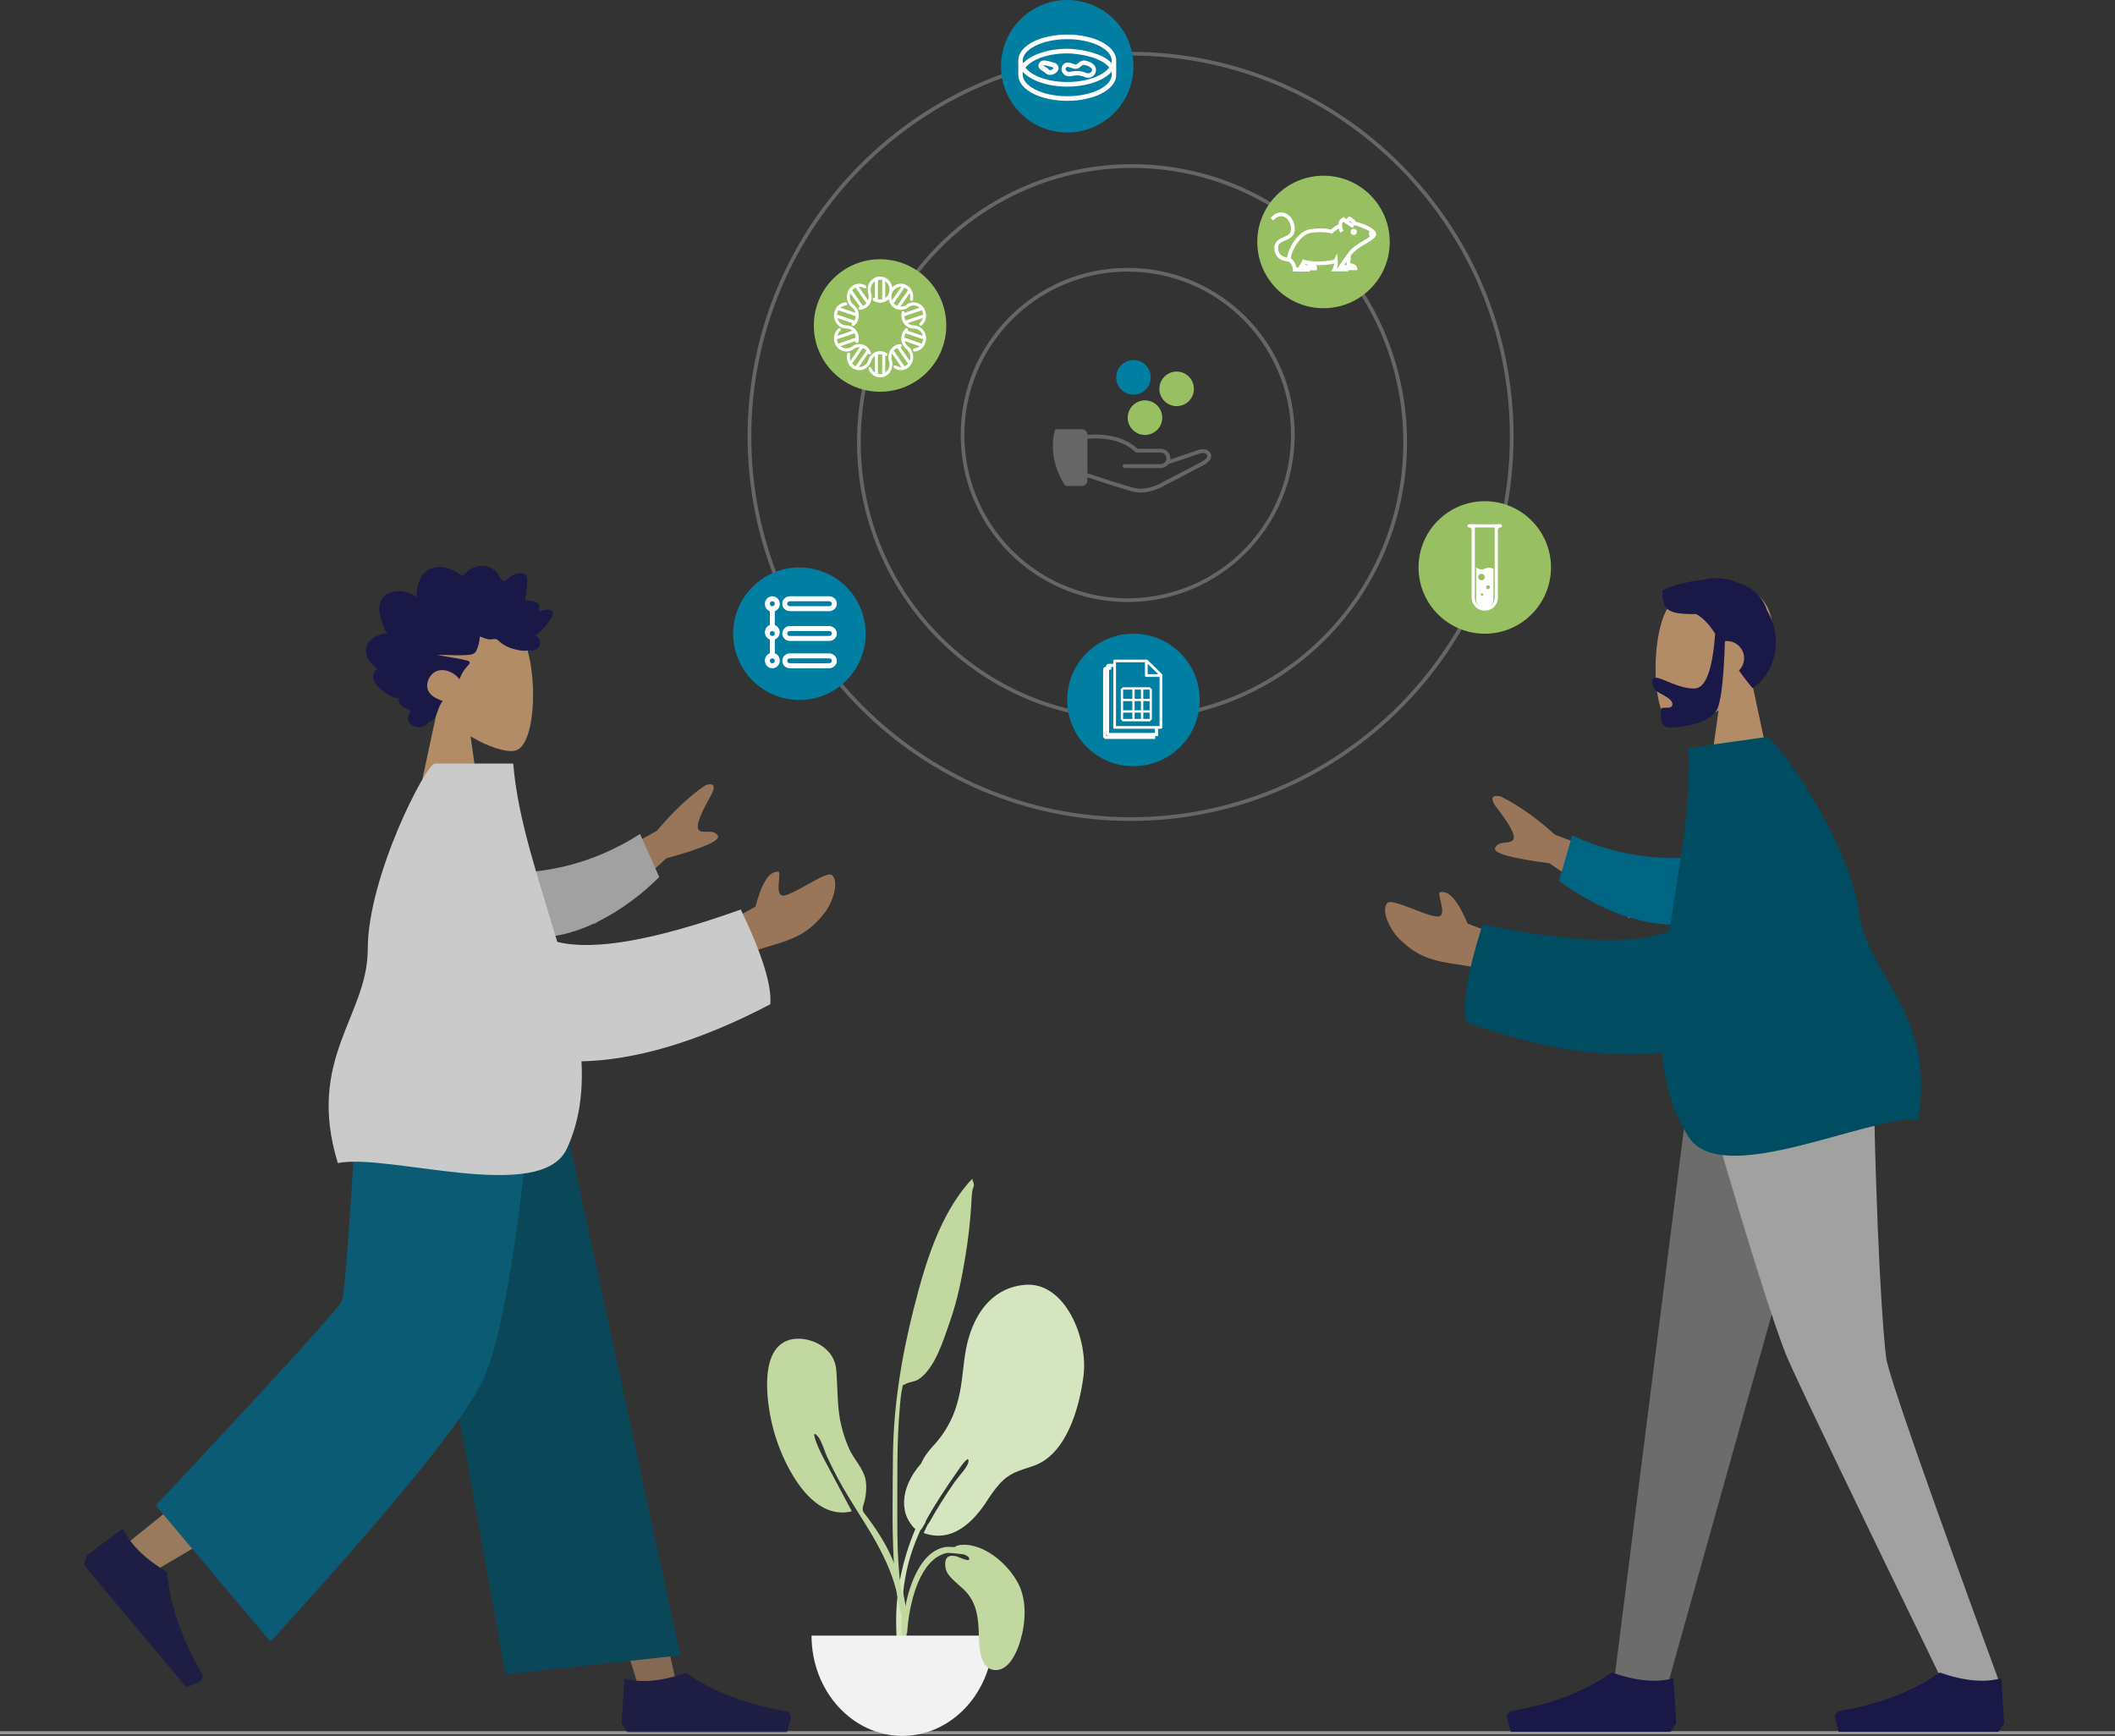 <?xml version="1.0" encoding="UTF-8"?>
<svg width="675px" height="554px" viewBox="0 0 675 554" version="1.1" xmlns="http://www.w3.org/2000/svg" xmlns:xlink="http://www.w3.org/1999/xlink">
    <rect x="0" y="0" width="675" height="554" fill="#333333" stroke="none"/>
    <!-- Generator: Sketch 53.2 (72643) - https://sketchapp.com -->
    <title>Group 3</title>
    <desc>Created with Sketch.</desc>
    <g id="Group 3--Samples-👨‍👨‍👧‍👦" stroke="none" stroke-width="1" fill="none" fill-rule="evenodd">
        <g id="Group 3--Artboard" transform="translate(-143, -113)">
            <g id="Group 3--Group-3" transform="translate(143, 113)">
                <path d="M0.5,553 L674.5,553" id="Group 3--Line" stroke="#979797" stroke-linecap="square"></path>
                <g id="Group 3--Plant-left" transform="translate(243, 376)">
                    <path d="M31.328,50.202 C25.875,50.459 19.54,54.673 19.648,61.269 C19.727,66.061 20.355,70.782 20.203,75.592 C20.082,79.436 19.365,83.189 18.228,86.798 C17.135,90.268 14.441,93.408 14.035,97.036 C13.777,99.347 14.389,102.496 15.305,104.634 C16.419,107.233 15.954,107.068 14.534,109.496 C11.752,114.256 9.305,119.094 7.792,124.588 C5.613,132.502 4.594,141.591 6.574,149.795 C6.826,150.837 7.391,154.61 8.73,154.738 C10.227,154.88 9.314,152.784 9.162,152.091 C8.194,147.674 7.34,143.814 7.464,139.212 C7.944,121.455 18.059,108.725 23.872,93.086 C24.197,92.277 24.861,90.362 25.33,89.095 C26.07,87.095 26.634,83.378 27.758,81.835 C29.875,78.927 28.233,84.498 27.874,85.566 C27.419,86.917 26.914,88.356 26.428,89.549 C24.211,95.077 21.723,101.118 19.432,106.816 C32.121,108.64 39.094,91.243 41.273,80.059 C43.067,70.844 44.143,49.627 31.328,50.202" id="Group 3--Leaf-Me-Alone!" fill="#C1D8A0" transform="translate(23.929, 102.467) scale(-1, 1) rotate(6) translate(-23.929, -102.467) "></path>
                    <path d="M83.995,34.054 C74.805,34.861 68.905,41.571 66.159,50.957 C64.678,56.015 64.509,61.211 63.686,66.409 C62.449,74.229 59.786,80.155 54.583,85.727 C52.971,87.452 51.783,89.224 50.939,91.119 C49.263,93.012 47.804,95.153 46.732,97.771 C45.363,101.115 44.976,105.127 46.557,108.46 C46.982,109.356 48.042,111.155 49.141,111.973 C45.027,121.669 42.764,132.287 43.019,142.893 C43.174,149.295 43.456,155.699 43.785,162.094 C43.874,163.81 44.379,166.645 45.138,163.766 C45.833,161.132 44.962,156.998 44.881,154.247 C44.489,140.843 44.154,128.656 49.14,116.134 C49.663,114.821 50.218,113.519 50.795,112.228 C50.829,112.206 50.86,112.18 50.892,112.154 C50.914,112.173 50.934,112.193 50.956,112.212 C50.993,112.139 51.044,112.052 51.102,111.956 C51.268,111.766 51.413,111.528 51.55,111.261 C51.992,110.583 52.493,109.786 52.496,109.35 C52.496,109.346 52.494,109.341 52.494,109.338 C55.581,103.762 59.116,98.494 62.728,93.328 C62.701,93.366 66.645,87.424 66.035,90.71 C65.741,92.294 62.84,95.309 61.668,96.987 C59.076,100.719 56.032,105.447 53.503,110.02 C53.162,110.236 52.682,111.299 52.334,112.091 C52.142,112.492 51.963,112.896 51.787,113.248 C60.749,116.525 67.721,109.925 72.475,102.248 C72.481,102.239 72.486,102.23 72.491,102.221 C73.938,100.1 75.42,97.993 77.271,96.317 C80.36,93.519 83.668,93.025 87.31,91.648 C97.242,87.893 101.464,73.651 102.805,63.083 C104.318,51.16 96.917,32.878 83.995,34.054" id="Group 3--Leaf-Me-Alone!" fill="#D5E5BF"></path>
                    <path d="M75.63,3.505 C64.867,12.893 58.31,27.091 52.808,40.532 C46.664,55.543 41.829,70.984 39.454,87.156 C37.893,97.781 36.129,108.445 35.195,119.145 C34.864,122.946 34.672,126.772 34.686,130.58 C34.688,130.893 34.723,139.394 36.15,137.615 C36.961,136.603 36.128,128.798 36.162,127.522 C36.351,120.336 37.166,113.184 38.206,106.066 C39.919,94.346 41.247,82.632 43.962,71.097 C44.367,69.374 44.751,67.559 45.364,65.905 C46.016,64.146 45.399,64.867 46.793,64.33 C48.147,63.808 49.684,64.126 51.11,63.433 C56.767,60.684 60.665,52.127 63.546,46.558 C66.841,40.19 69.276,33.248 71.409,26.359 C72.976,21.297 74.299,16.233 75.376,11.035 C75.715,9.396 75.964,7.668 76.486,6.083 C76.626,5.656 77.131,4.936 77.172,4.545 C77.257,3.719 76.877,3.173 76.938,2.477 C76.496,2.81 76.059,3.152 75.63,3.505" id="Group 3--Leaf-Me-Alone!" fill="#C1D8A0" transform="translate(55.935, 70.168) rotate(-8) translate(-55.935, -70.168) "></path>
                    <path d="M16,146 C16,163.673 28.984,178 45,178 C61.016,178 74,163.673 74,146" id="Group 3--Base" fill="#F2F2F2"></path>
                    <path d="M46.504,145.234 L45,145.234 C45.104,143.107 45.242,140.983 45.558,138.88 C46.765,130.834 50.538,119.018 58.814,117.712 C59.119,117.664 60.242,117.655 61.603,117.745 C62.248,117.339 62.97,117.094 63.731,117.037 C70.777,116.452 78.646,122.859 82.045,129.526 C84.784,134.902 84.323,141.96 82.631,147.672 C81.497,151.495 79.024,156.946 74.899,157 C69.739,157.066 69.49,149.878 69.39,145.675 C69.258,140.088 68.631,135.221 64.725,131.413 C63.815,130.526 62.82,129.745 61.9,128.87 C60.46,127.501 58.869,126.099 58.684,123.834 C58.428,120.708 59.993,120.146 62.383,120.726 C62.79,120.825 66.894,122.901 66.287,121.26 C66.101,120.759 65.423,120.362 64.568,120.064 C62.355,119.793 59.716,119.478 58.957,119.666 C50.769,121.691 47.581,134.475 46.734,142.597 C46.643,143.474 46.569,144.353 46.504,145.234 Z" id="Group 3--Leaf-Me-Alone!" fill="#C1D8A0"></path>
                </g>
                <g id="Group 3--Group-2" transform="translate(436, 158)">
                    <g id="Group 3--Head/Front/Short-Beard" transform="translate(117.893, 47.5) scale(-1, 1) translate(-117.893, -47.5) translate(55.893, 0)">
                        <g id="Group 3--Head" stroke-width="1" transform="translate(49.235, 28.317)" fill="#B28B67">
                            <path d="M7.533,31.505 C3.332,26.565 0.488,20.51 0.964,13.725 C2.333,-5.823 29.494,-1.523 34.778,8.343 C40.061,18.21 39.433,43.237 32.605,45 C29.882,45.704 24.081,43.981 18.176,40.415 L21.882,66.683 L0,66.683 L7.533,31.505 Z"></path>
                        </g>
                        <path d="M68.506,44.201 C69.343,55.891 71.559,61.736 75.153,61.736 C80.544,61.736 85.118,58.307 87.483,58.307 C89.208,58.307 88.823,60.469 87.68,62.072 C86.737,63.394 82.144,64.669 82.144,66.719 C82.144,68.769 85.773,67.183 85.773,68.399 C85.773,70.411 86.41,74.192 82.926,74.192 C79.4,74.192 69.289,72.905 67.557,67.661 C66.438,64.278 65.715,57.265 65.388,46.625 C65.174,46.6 64.956,46.587 64.735,46.587 C61.714,46.587 59.265,49.04 59.265,52.067 C59.265,53.604 59.896,54.993 60.913,55.988 C59.647,57.778 58.228,59.648 56.603,61.578 C50.496,57.907 45.964,47.161 51.935,36.838 C53.585,31.781 57.321,29.08 61.733,27.826 C65.307,26.328 69.018,26.159 72.15,27.057 C78.29,27.585 83.772,29.461 85.326,30.574 C85.326,36.398 84.2,38.126 74.579,37.973 C72.216,39.224 70.398,41.378 68.506,44.201 Z" id="Group 3--Hair" fill="#191847"></path>
                    </g>
                    <g id="Group 3--Bottom" transform="translate(123.893, 286.5) scale(-1, 1) translate(-123.893, -286.5) translate(43.893, 178)">
                        <polygon id="Group 3--Leg" fill="#6C6C6C" points="50.791 0 83.498 115.516 107.361 200.657 124.766 200.657 99.408 0"></polygon>
                        <path d="M42.045,0 C41.288,59.538 38.709,92.012 37.914,97.421 C37.12,102.83 25.11,137.242 1.884,200.657 L19.914,200.657 C49.483,139.821 65.988,105.41 69.432,97.421 C72.875,89.433 83.501,56.959 99.506,0 L42.045,0 Z" id="Group 3--Leg" fill="#A1A1A1"></path>
                        <g id="Group 3--Accessories/Shoe/Flat-Simple" transform="translate(0.272, 180.682)" fill="#191847">
                            <path d="M0,33.3 L0.895,18.9 C6.134,20.429 12.696,19.829 20.581,17.1 C29.012,23.061 39.613,27.142 52.385,29.343 L52.385,29.343 C53.474,29.531 54.204,30.565 54.017,31.654 C54.005,31.723 53.989,31.792 53.97,31.861 L52.794,36 L20.581,36 L1.79,36 L0,33.3 Z" id="Group 3--Shoe"></path>
                        </g>
                        <g id="Group 3--Accessories/Shoe/Flat-Simple" transform="translate(104.919, 180.682)" fill="#191847">
                            <path d="M0,33.3 L0.895,18.9 C6.134,20.429 12.696,19.829 20.581,17.1 C29.012,23.061 39.613,27.142 52.385,29.343 L52.385,29.343 C53.474,29.531 54.204,30.565 54.017,31.654 C54.005,31.723 53.989,31.792 53.97,31.861 L52.794,36 L20.581,36 L1.79,36 L0,33.3 Z" id="Group 3--Shoe"></path>
                        </g>
                    </g>
                    <g id="Group 3--Body" transform="translate(89.892, 149.185) scale(-1, 1) rotate(8) translate(-89.892, -149.185) translate(8.392, 83.185)">
                        <path d="M73.726,38.744 L105.14,21.495 C110.364,15.276 115.511,10.446 120.581,7.005 C122.13,6.356 124.84,5.964 122.306,10.472 C119.772,14.981 117.309,19.837 118.6,21.226 C119.891,22.615 123.11,20.675 124.65,22.983 C125.676,24.521 120.177,26.951 108.153,30.274 L85.327,51.227 L73.726,38.744 Z M122.926,53.297 L136.725,45.698 C138.661,38.312 140.975,34.596 143.668,34.549 C145.737,33.584 142.134,42.917 146.056,42.108 C149.977,41.299 159.548,34.162 161.197,35.611 C163.637,37.755 161.461,44.337 158.898,47.611 C154.108,53.731 150.141,55.824 140.338,58.564 C135.212,59.997 129.67,62.869 123.712,67.18 L122.926,53.297 Z" id="Group 3--Skin" fill="#997659"></path>
                        <path d="M59.446,31.539 C70.332,33.146 85.189,33.14 102.21,25.748 L106.133,40.287 C93.786,49.21 77.407,55.554 64.352,53.108 C54.064,51.18 50.767,37.811 59.446,31.539 Z" id="Group 3--Sleeve" fill="#006582" transform="translate(80.296, 39.692) rotate(-9) translate(-80.296, -39.692) "></path>
                        <path d="M73.243,56.946 C84.924,59.867 104.513,56.423 132.009,46.613 C138.829,60.759 141.982,70.844 141.467,76.868 C117.88,89.22 97.663,94.728 81.007,95.091 C81.537,104.999 80.334,114.427 76.293,123.042 C67.985,140.751 19.339,124.35 2.983,127.578 C-7.259,94.229 12.545,80.676 12.561,59.337 C12.579,35.969 31.294,-3.55271368e-13 34.048,-3.55271368e-13 L59.16,-1.21833682e-13 C60.546,17.847 67.52,37.515 73.243,56.946 Z" id="Group 3--Clothes" fill="#004C61"></path>
                    </g>
                </g>
                <g id="Group 3--Group" transform="translate(25, 167)">
                    <g id="Group 3--Head/Front/Rad" transform="translate(58.319, 0)">
                        <g id="Group 3--Head" stroke-width="1" transform="translate(48.838, 28.019)" fill="#B28B67">
                            <path d="M7.472,31.174 C3.305,26.285 0.484,20.294 0.956,13.581 C2.314,-5.762 29.256,-1.507 34.497,8.256 C39.738,18.018 39.115,42.782 32.342,44.527 C29.641,45.222 23.886,43.518 18.03,39.99 L21.706,65.981 L0,65.981 L7.472,31.174 Z"></path>
                        </g>
                        <path d="M86.287,35.161 C86.988,34.467 87.37,33.476 87.701,32.535 C88.045,31.557 88.379,30.57 88.607,29.552 C89.062,27.519 89.067,25.181 87.616,23.603 C86.452,22.337 84.705,21.769 83.094,21.646 C82.02,21.563 80.917,21.714 79.888,22.052 C78.867,22.387 77.986,23.056 76.996,23.471 C76.958,21.28 76.583,18.988 75.471,17.117 C74.401,15.317 72.694,14.307 70.751,14.04 C68.757,13.766 66.787,14.232 65.002,15.197 C64.555,15.439 64.112,15.692 63.688,15.979 C63.333,16.219 62.964,16.508 62.548,16.605 C62.084,16.714 61.854,16.446 61.552,16.108 C61.198,15.711 60.8,15.361 60.378,15.052 C58.513,13.682 56.067,13.119 53.907,13.94 C52.911,14.318 51.943,14.96 51.268,15.846 C50.666,16.635 50.237,17.886 49.406,18.436 C49.054,18.67 48.805,18.36 48.484,18.132 C48.001,17.788 47.542,17.41 47.054,17.076 C46.368,16.606 45.626,16.255 44.831,16.071 C43.668,15.802 42.06,15.866 41.727,17.388 C41.603,17.96 41.698,18.572 41.739,19.148 C41.794,19.94 41.852,20.731 41.921,21.521 C41.973,22.121 42.039,22.701 42.152,23.29 C42.213,23.604 42.402,24.189 42.267,24.504 C42.099,24.897 41.321,24.673 40.989,24.687 C40.333,24.714 39.675,24.829 39.068,25.109 C38.598,25.326 38.104,25.646 37.906,26.184 C37.784,26.515 37.816,26.854 37.874,27.195 C37.943,27.603 37.864,27.819 37.812,28.231 C36.931,27.798 33.879,26.835 33.495,28.412 C33.367,28.938 33.658,29.531 33.88,29.974 C34.27,30.752 34.781,31.462 35.303,32.139 C36.392,33.552 37.693,34.771 39.092,35.813 C37.453,36.542 37.025,38.69 38.444,39.97 C39.071,40.535 39.914,40.661 40.704,40.625 C40.994,40.612 41.411,40.501 41.638,40.551 C41.761,40.578 41.892,40.682 42.062,40.693 C43.178,40.77 44.437,40.501 45.528,40.254 C47.471,39.813 49.311,38.893 50.813,37.491 C51.199,37.132 51.517,36.925 52.036,36.93 C52.491,36.935 52.937,37.059 53.391,37.071 C54.593,37.101 55.676,36.514 56.792,36.124 C56.86,37.63 57.29,39.289 57.906,40.645 C58.409,41.75 59.459,41.911 60.491,42.008 C63.791,42.318 67.102,41.972 70.406,41.976 C67.208,42.699 63.903,42.996 60.733,43.847 C59.3,44.231 60.394,45.196 61.007,45.865 C62.016,46.967 62.766,48.332 63.286,49.77 C64.851,47.732 67.616,46.389 70.066,47.015 C72.773,47.707 74.68,51.365 72.949,53.995 C71.944,55.522 70.129,56.112 68.619,56.768 C69.797,57.992 70.082,59.8 70.791,61.323 C71.14,62.074 71.631,62.923 72.413,63.184 C72.703,63.281 73.042,63.289 73.27,63.525 C73.553,63.817 73.62,64.143 73.981,64.394 C75.422,65.395 77.673,65.318 78.95,64.012 C80.105,62.83 79.805,60.96 78.84,59.762 C80.376,59.123 83.173,58.3 82.563,55.909 C85.89,55.688 93.969,50.296 89.503,46.355 C91.954,44.971 94.205,41.588 92.631,38.606 C91.419,36.309 88.6,35.283 86.287,35.161" id="Group 3--hair" fill="#191847" transform="translate(63.309, 39.317) scale(-1, 1) translate(-63.309, -39.317) "></path>
                    </g>
                    <g id="Group 3--Bottom" opacity="0.801" transform="translate(0, 169.567)">
                        <polygon id="Group 3--Leg" fill="#997659" points="106.548 0 150.881 112.497 180.615 207.604 192.356 207.604 146.899 4.60972521e-13"></polygon>
                        <path d="M97.621,0 C97.149,39.532 90.264,92.756 89.164,95.22 C88.431,96.863 63.117,117.754 13.222,157.894 L21.309,166.571 C80.18,132.156 110.978,112.653 113.703,108.063 C117.789,101.178 131.093,37.82 141.775,0 L97.621,0 Z" id="Group 3--Leg" fill="#B28B67"></path>
                        <g id="Group 3--Accessories/Shoe/Flat-Simple" transform="translate(32.031, 171.154) rotate(50) translate(-32.031, -171.154) translate(4.482, 153.042)" fill="#191847">
                            <path d="M0,33.3 L0.895,18.9 C6.134,20.429 12.696,19.829 20.581,17.1 C29.012,23.061 39.613,27.142 52.385,29.343 L52.385,29.343 C53.474,29.531 54.204,30.565 54.017,31.654 C54.005,31.723 53.989,31.792 53.97,31.861 L52.794,36 L20.581,36 L1.79,36 L0,33.3 Z" id="Group 3--Shoe"></path>
                        </g>
                        <g id="Group 3--Accessories/Shoe/Flat-Simple" transform="translate(173.388, 180.21)" fill="#191847">
                            <path d="M0,33.3 L0.895,18.9 C6.134,20.429 12.696,19.829 20.581,17.1 C29.012,23.061 39.613,27.142 52.385,29.343 L52.385,29.343 C53.474,29.531 54.204,30.565 54.017,31.654 C54.005,31.723 53.989,31.792 53.97,31.861 L52.794,36 L20.581,36 L1.79,36 L0,33.3 Z" id="Group 3--Shoe"></path>
                        </g>
                        <polygon id="Group 3--Pant" fill="#004C61" points="136.298 197.808 192.122 191.733 150.749 1.27897692e-13 100.75 1.27897692e-13"></polygon>
                        <path d="M24.711,143.896 L61.329,187.351 C99.897,145.119 122.382,117.562 128.785,104.681 C135.187,91.8 140.943,56.906 146.052,-1.42108547e-13 L89.761,-1.42108547e-13 C86.97,50.064 85.089,76.26 84.118,78.59 C83.146,80.92 63.344,102.689 24.711,143.896 Z" id="Group 3--Pant" fill="#006582"></path>
                    </g>
                    <g id="Group 3--Body/Long-Sleeve-1" transform="translate(79.246, 76.689)">
                        <path d="M74.077,38.72 L105.387,21.481 C110.593,15.266 115.723,10.439 120.776,7 C122.321,6.352 125.021,5.96 122.496,10.466 C119.97,14.971 117.516,19.825 118.802,21.213 C120.089,22.601 123.297,20.662 124.832,22.968 C125.855,24.506 120.374,26.935 108.389,30.255 L85.639,51.195 L74.077,38.72 Z M123.114,53.264 L136.867,45.669 C138.796,38.288 141.103,34.574 143.787,34.528 C145.849,33.563 142.258,42.89 146.167,42.082 C150.075,41.273 159.614,34.141 161.258,35.589 C163.689,37.731 161.521,44.309 158.966,47.581 C154.192,53.697 150.239,55.789 140.467,58.527 C135.359,59.959 129.835,62.829 123.897,67.138 L123.114,53.264 Z" id="Group 3--Skin" fill="#997659"></path>
                        <path d="M59.846,31.529 C70.696,33.129 85.504,33.117 102.473,25.724 L106.377,40.251 C94.066,49.173 77.739,55.519 64.727,53.08 C54.473,51.158 51.192,37.8 59.846,31.529 Z" id="Group 3--Sleeve" fill="#A1A1A1" transform="translate(80.624, 39.665) rotate(-9) translate(-80.624, -39.665) "></path>
                        <path d="M73.595,56.91 C85.238,59.829 104.762,56.387 132.166,46.584 C138.964,60.721 142.106,70.799 141.593,76.819 C118.084,89.164 97.935,94.668 81.334,95.032 C81.862,104.933 80.663,114.355 76.635,122.964 C68.355,140.663 19.871,124.272 3.569,127.498 C-6.64,94.17 13.099,80.626 13.115,59.3 C13.132,35.947 31.786,-3.55271368e-13 34.53,-3.55271368e-13 L59.559,-1.21980006e-13 C60.94,17.835 67.891,37.492 73.595,56.91 Z" id="Group 3--Clothes" fill="#CACACA"></path>
                    </g>
                </g>
                <g id="Group 3--orbit" transform="translate(234, 0)">
                    <g>
                        <path d="M126.824,262 C59.426,262 4.595,206.945 4.595,139.274 C4.595,71.602 59.426,16.547 126.824,16.547 C194.221,16.547 249.053,71.602 249.053,139.274 C249.053,206.945 194.221,262 126.824,262 Z M126.824,17.733 C60.078,17.733 5.776,72.256 5.776,139.274 C5.776,206.291 60.078,260.814 126.824,260.814 C193.57,260.814 247.872,206.291 247.872,139.274 C247.872,72.256 193.57,17.733 126.824,17.733 Z" id="Group 3--Shape" fill="#666666" fill-rule="nonzero"></path>
                        <path d="M127.283,229.825 C78.889,229.825 39.518,190.028 39.518,141.112 C39.518,92.196 78.889,52.4 127.283,52.4 C175.678,52.4 215.049,92.196 215.049,141.112 C215.049,190.028 175.678,229.825 127.283,229.825 Z M127.283,53.591 C79.539,53.591 40.696,92.853 40.696,141.112 C40.696,189.372 79.539,228.634 127.283,228.634 C175.028,228.634 213.871,189.372 213.871,141.112 C213.871,92.853 175.028,53.591 127.283,53.591 Z" id="Group 3--Shape" fill="#666666" fill-rule="nonzero"></path>
                        <path d="M125.905,192.133 C96.466,192.133 72.602,168.261 72.602,138.814 C72.602,109.367 96.467,85.495 125.905,85.495 C155.343,85.495 179.208,109.366 179.208,138.814 C179.174,168.248 155.329,192.1 125.905,192.133 Z M125.905,86.675 C104.823,86.675 85.817,99.378 77.75,118.861 C69.682,138.344 74.142,160.77 89.049,175.682 C103.956,190.593 126.375,195.054 145.852,186.984 C165.329,178.914 178.028,159.902 178.028,138.814 C177.995,110.032 154.678,86.708 125.905,86.675 L125.905,86.675 Z" id="Group 3--Shape" fill="#666666" fill-rule="nonzero"></path>
                        <g id="Group 3--cell-line" transform="translate(85.468, 0)">
                            <ellipse id="Group 3--Oval" fill="#017FA3" fill-rule="nonzero" cx="21.137" cy="21.144" rx="21.137" ry="21.144"></ellipse>
                            <g id="Group 3--noun_Petri-Dish_1238115" transform="translate(5.514, 11.032)" fill="#FFFFFF">
                                <path d="M21.047,8.274 C20.165,8.258 19.527,8.751 19.117,9.095 C18.89,9.284 18.713,9.425 18.568,9.492 C18.427,9.557 18.323,9.581 18.108,9.528 C17.198,9.231 16.549,8.977 15.905,8.928 C15.255,8.878 14.576,9.194 14.137,9.812 C14.132,9.818 14.128,9.825 14.123,9.832 C13.844,10.257 13.716,10.819 13.823,11.374 C13.929,11.929 14.256,12.451 14.763,12.868 C14.789,12.889 14.816,12.908 14.844,12.925 C15.365,13.233 15.889,13.334 16.36,13.319 C16.83,13.304 17.246,13.2 17.682,13.124 C18.555,12.973 19.537,12.874 21.282,13.581 C22.782,14.21 24.35,13.347 24.738,11.917 C24.932,11.201 24.752,10.335 24.177,9.691 C23.602,9.046 22.693,8.578 21.368,8.303 C21.355,8.3 21.342,8.298 21.328,8.296 C21.232,8.283 21.138,8.276 21.047,8.274 L21.047,8.274 Z M20.961,9.683 C21.02,9.683 21.082,9.688 21.15,9.697 C22.296,9.939 22.949,10.339 23.252,10.679 C23.557,11.021 23.569,11.256 23.499,11.515 C23.359,12.032 22.575,12.612 21.739,12.259 C21.736,12.259 21.734,12.255 21.731,12.255 C19.786,11.467 18.439,11.562 17.48,11.728 C17.001,11.811 16.626,11.896 16.323,11.906 C16.033,11.915 15.807,11.878 15.502,11.706 C15.218,11.461 15.118,11.243 15.087,11.084 C15.056,10.922 15.085,10.794 15.167,10.666 C15.417,10.316 15.46,10.311 15.814,10.338 C16.173,10.366 16.82,10.584 17.762,10.891 C17.774,10.895 17.786,10.899 17.798,10.902 C18.268,11.023 18.72,10.957 19.071,10.794 C19.423,10.632 19.68,10.404 19.903,10.217 C20.293,9.89 20.514,9.676 20.961,9.683 L20.961,9.683 Z" id="Group 3--Shape"></path>
                                <path d="M8.248,8.274 C7.929,8.274 7.602,8.329 7.289,8.497 C6.832,8.741 6.55,9.213 6.456,9.692 C6.455,9.696 6.455,9.698 6.454,9.701 C6.4,9.999 6.452,10.335 6.596,10.597 C6.741,10.859 6.942,11.04 7.139,11.191 C7.503,11.469 7.896,11.679 8.334,11.972 C8.767,12.532 9.44,12.844 10.071,12.868 C10.752,12.895 11.367,12.663 11.859,12.318 C12.35,11.972 12.752,11.498 12.85,10.881 C12.949,10.265 12.585,9.547 11.912,9.155 C11.849,9.119 11.78,9.09 11.708,9.07 C10.548,8.75 9.58,8.402 8.679,8.3 C8.538,8.284 8.394,8.273 8.249,8.274 L8.248,8.274 Z M8.305,9.793 C8.353,9.793 8.41,9.797 8.478,9.804 C9,9.863 9.957,10.166 11.12,10.49 C11.279,10.589 11.232,10.591 11.22,10.661 C11.207,10.742 11.084,10.954 10.859,11.113 C10.633,11.272 10.339,11.361 10.14,11.353 C9.941,11.346 9.82,11.318 9.644,11.049 C9.59,10.966 9.518,10.893 9.434,10.835 C8.87,10.445 8.402,10.185 8.192,10.025 C8.135,9.982 8.102,9.95 8.084,9.93 C8.099,9.857 8.109,9.822 8.115,9.808 C8.12,9.808 8.179,9.792 8.305,9.793 L8.305,9.793 Z" id="Group 3--Shape"></path>
                                <path d="M15.623,0 C11.411,0 7.592,0.857 4.765,2.293 C1.938,3.728 0,5.81 0,8.304 L0,12.84 C0,15.334 1.938,17.416 4.765,18.851 C7.592,20.286 11.411,21.144 15.623,21.144 C19.836,21.144 23.654,20.286 26.482,18.851 C29.309,17.416 31.246,15.334 31.246,12.84 L31.246,8.304 L31.246,8.249 C31.246,8.239 31.246,8.228 31.245,8.218 C31.202,5.763 29.276,3.711 26.482,2.293 C23.654,0.858 19.836,7.32889033e-06 15.623,7.32889033e-06 L15.623,0 Z M15.623,1.466 C19.647,1.466 23.285,2.303 25.855,3.608 C28.426,4.913 29.827,6.616 29.827,8.304 C29.827,8.562 29.794,8.82 29.729,9.077 C28.27,7.466 25.978,6.449 23.639,5.755 C20.632,4.862 17.488,4.537 15.623,4.537 C12.043,4.537 8.746,5.158 6.102,6.223 C4.203,6.988 2.624,7.975 1.542,9.177 C1.531,9.135 1.519,9.093 1.509,9.051 C1.509,9.049 1.508,9.047 1.508,9.045 C1.449,8.808 1.42,8.558 1.42,8.304 C1.42,6.616 2.821,4.913 5.391,3.608 C7.962,2.303 11.6,1.466 15.623,1.466 Z M15.623,6.002 C17.323,6.002 20.407,6.32 23.247,7.163 C25.693,7.89 27.914,9.032 29.03,10.508 C28.364,11.415 27.293,12.269 25.855,12.999 C23.285,14.304 19.647,15.141 15.623,15.141 C11.902,15.141 8.51,14.426 5.987,13.284 C4.301,12.52 3.033,11.569 2.267,10.566 C3.126,9.449 4.632,8.389 6.618,7.589 C9.062,6.604 12.203,6.002 15.623,6.002 L15.623,6.002 Z M29.827,11.821 L29.827,12.84 C29.827,14.528 28.426,16.231 25.855,17.536 C23.285,18.841 19.647,19.678 15.623,19.678 C11.6,19.678 7.962,18.841 5.391,17.536 C2.821,16.231 1.42,14.528 1.42,12.84 L1.42,11.829 C2.376,12.94 3.761,13.877 5.416,14.626 C8.166,15.871 11.727,16.607 15.623,16.607 C19.836,16.607 23.654,15.75 26.482,14.315 C27.841,13.624 28.995,12.784 29.827,11.821 L29.827,11.821 Z" id="Group 3--Shape"></path>
                            </g>
                        </g>
                        <g id="Group 3--protocol" transform="translate(0, 181.102)" fill-rule="nonzero">
                            <ellipse id="Group 3--Oval" fill="#017FA3" cx="21.137" cy="21.144" rx="21.137" ry="21.144"></ellipse>
                            <g id="Group 3--noun_roadmap_3165526" transform="translate(10.109, 9.193)" fill="#FFFFFF">
                                <path d="M8.036,4.755 L20.485,4.755 C21.861,4.755 22.975,3.691 22.975,2.377 C22.975,1.064 21.861,0 20.485,0 L8.036,0 C6.661,0 5.546,1.064 5.546,2.377 C5.546,3.691 6.661,4.755 8.036,4.755 Z M7.969,1.585 L20.552,1.585 C21.015,1.585 21.391,1.94 21.391,2.377 C21.391,2.815 21.015,3.17 20.552,3.17 L7.969,3.17 C7.506,3.17 7.13,2.815 7.13,2.377 C7.13,1.94 7.506,1.585 7.969,1.585 Z M20.485,9.51 L8.036,9.51 C6.661,9.51 5.546,10.574 5.546,11.887 C5.546,13.201 6.661,14.265 8.036,14.265 L20.485,14.265 C21.861,14.265 22.975,13.201 22.975,11.887 C22.975,10.574 21.861,9.51 20.485,9.51 Z M20.552,12.68 L7.969,12.68 C7.506,12.68 7.13,12.325 7.13,11.887 C7.13,11.45 7.506,11.095 7.969,11.095 L20.552,11.095 C21.015,11.095 21.391,11.45 21.391,11.887 C21.391,12.325 21.015,12.68 20.552,12.68 Z M20.485,18.227 L8.036,18.227 C6.661,18.227 5.546,19.292 5.546,20.605 C5.546,21.918 6.661,22.982 8.036,22.982 L20.485,22.982 C21.861,22.982 22.975,21.918 22.975,20.605 C22.975,19.292 21.861,18.227 20.485,18.227 Z M20.552,21.397 L7.969,21.397 C7.506,21.397 7.13,21.043 7.13,20.605 C7.13,20.167 7.506,19.812 7.969,19.812 L20.552,19.812 C21.015,19.812 21.391,20.167 21.391,20.605 C21.391,21.043 21.015,21.397 20.552,21.397 Z M4.753,2.468 C4.757,1.216 3.851,0.16 2.65,0.016 C1.448,-0.127 0.334,0.686 0.062,1.906 C-0.211,3.126 0.444,4.364 1.585,4.781 L1.585,9.178 C0.645,9.531 0.019,10.456 0.019,11.491 C0.019,12.527 0.645,13.451 1.585,13.805 L1.585,18.201 C0.493,18.601 -0.161,19.756 0.035,20.938 C0.23,22.119 1.219,22.982 2.377,22.982 C3.534,22.982 4.523,22.119 4.719,20.938 C4.915,19.756 4.26,18.601 3.169,18.201 L3.169,13.805 C4.109,13.451 4.735,12.527 4.735,11.491 C4.735,10.456 4.109,9.531 3.169,9.178 L3.169,4.781 C4.116,4.434 4.75,3.508 4.753,2.468 Z M2.377,21.397 C1.939,21.397 1.585,21.043 1.585,20.605 C1.585,20.167 1.939,19.812 2.377,19.812 C2.814,19.812 3.169,20.167 3.169,20.605 C3.169,21.043 2.814,21.397 2.377,21.397 Z M2.377,12.68 C1.939,12.68 1.585,12.325 1.585,11.887 C1.585,11.45 1.939,11.095 2.377,11.095 C2.814,11.095 3.169,11.45 3.169,11.887 C3.169,12.325 2.814,12.68 2.377,12.68 Z M2.377,3.17 C1.939,3.17 1.585,2.815 1.585,2.377 C1.585,1.94 1.939,1.585 2.377,1.585 C2.814,1.585 3.169,1.94 3.169,2.377 C3.169,2.815 2.814,3.17 2.377,3.17 Z" id="Group 3--Shape"></path>
                            </g>
                        </g>
                        <g id="Group 3--plasmid" transform="translate(25.732, 82.737)" fill-rule="nonzero">
                            <ellipse id="Group 3--Oval" fill="#98BF61" cx="21.137" cy="21.144" rx="21.137" ry="21.144"></ellipse>
                            <g id="Group 3--noun_enzymatic_3434709" transform="translate(6.433, 5.516)" fill="#FFFFFF">
                                <path d="M26.671,15.797 C26.278,15.662 25.868,15.593 25.454,15.591 L25.446,15.591 C24.753,15.592 24.081,15.34 23.545,14.877 L28.356,13.229 C28.198,13.852 27.863,14.408 27.396,14.825 C27.265,14.941 27.203,15.122 27.233,15.299 C27.264,15.476 27.382,15.623 27.543,15.683 C27.704,15.743 27.884,15.707 28.013,15.59 C29.626,14.127 29.858,11.583 28.538,9.824 C27.218,8.064 24.817,7.716 23.095,9.034 C22.541,9.453 21.869,9.66 21.188,9.622 L24.155,5.316 C24.374,5.914 24.415,6.568 24.273,7.192 C24.213,7.461 24.37,7.732 24.626,7.796 C24.882,7.86 25.138,7.694 25.199,7.424 C25.606,5.622 24.839,3.753 23.315,2.832 C21.79,1.911 19.873,2.158 18.604,3.44 C18.263,1.451 16.622,0.003 14.705,0 L14.705,0 C13.433,0.001 12.238,0.646 11.493,1.733 C10.748,2.821 10.544,4.22 10.944,5.493 C11.15,6.18 11.128,6.921 10.88,7.592 L7.912,3.285 C8.509,3.253 9.102,3.409 9.615,3.733 C9.761,3.825 9.942,3.828 10.091,3.741 C10.239,3.653 10.332,3.489 10.335,3.31 C10.338,3.131 10.249,2.964 10.103,2.872 C8.285,1.737 5.941,2.305 4.775,4.163 C3.608,6.021 4.029,8.518 5.73,9.839 C6.29,10.265 6.693,10.881 6.872,11.583 L2.075,9.94 C2.565,9.52 3.169,9.274 3.799,9.236 C4.062,9.22 4.263,8.984 4.248,8.707 C4.234,8.43 4.009,8.219 3.747,8.234 C2.115,8.336 0.707,9.478 0.195,11.115 C-0.195,12.385 0.013,13.776 0.757,14.857 C1.5,15.939 2.689,16.58 3.956,16.584 L3.964,16.584 C4.656,16.583 5.326,16.835 5.862,17.296 L1.053,18.944 C1.217,18.305 1.566,17.736 2.051,17.317 C2.251,17.14 2.279,16.827 2.113,16.614 C1.947,16.402 1.65,16.37 1.447,16.542 C-0.025,17.817 -0.428,20.016 0.487,21.777 C1.403,23.538 3.377,24.363 5.188,23.742 C5.592,23.607 5.972,23.404 6.315,23.141 C6.868,22.723 7.54,22.516 8.22,22.553 L5.258,26.851 C5.031,26.229 4.996,25.547 5.157,24.902 C5.201,24.729 5.154,24.544 5.033,24.418 C4.913,24.291 4.737,24.242 4.573,24.288 C4.409,24.335 4.281,24.47 4.237,24.644 C3.823,26.313 4.418,28.079 5.738,29.099 C6.411,29.618 7.224,29.898 8.058,29.898 C8.268,29.898 8.478,29.88 8.686,29.846 C10.156,29.599 11.372,28.506 11.834,27.014 C12.047,26.319 12.482,25.723 13.064,25.328 L13.064,30.661 C12.551,30.31 12.152,29.802 11.92,29.205 C11.857,29.037 11.713,28.918 11.543,28.894 C11.373,28.869 11.204,28.942 11.1,29.086 C10.996,29.229 10.973,29.42 11.04,29.587 C11.648,31.155 13.098,32.179 14.705,32.175 L14.705,32.175 C15.977,32.174 17.172,31.53 17.917,30.442 C18.661,29.354 18.866,27.956 18.466,26.682 C18.259,25.995 18.282,25.254 18.531,24.582 L21.501,28.892 C20.879,28.926 20.262,28.756 19.736,28.404 C19.592,28.306 19.409,28.297 19.257,28.38 C19.105,28.464 19.007,28.627 19.001,28.808 C18.995,28.988 19.082,29.158 19.228,29.253 C21.037,30.442 23.413,29.911 24.61,28.052 C25.806,26.193 25.395,23.669 23.679,22.336 C23.119,21.91 22.716,21.292 22.537,20.589 L27.345,22.235 C26.868,22.644 26.283,22.888 25.67,22.936 C25.415,22.956 25.22,23.185 25.23,23.454 C25.239,23.724 25.449,23.938 25.705,23.938 C25.717,23.938 25.729,23.937 25.741,23.936 C27.629,23.788 29.153,22.251 29.38,20.27 C29.606,18.288 28.471,16.414 26.671,15.797 L26.671,15.797 Z M28.021,10.762 C28.262,11.181 28.408,11.652 28.447,12.14 L22.869,14.051 C22.751,13.843 22.655,13.622 22.584,13.391 C22.512,13.157 22.466,12.916 22.447,12.672 L28.021,10.762 Z M23.622,4.38 L20.177,9.378 C19.749,9.188 19.369,8.896 19.065,8.526 L22.508,3.529 C22.936,3.719 23.318,4.01 23.622,4.38 Z M21.496,3.288 L18.53,7.592 C18.299,6.967 18.264,6.28 18.428,5.632 C18.447,5.579 18.464,5.526 18.481,5.472 C18.904,4.11 20.139,3.215 21.496,3.288 L21.496,3.288 Z M17.715,4.177 C17.716,4.518 17.664,4.857 17.562,5.18 C17.562,5.182 17.561,5.184 17.56,5.186 C17.547,5.229 17.536,5.271 17.525,5.314 C17.297,5.945 16.884,6.482 16.346,6.848 L16.346,1.519 C17.2,2.104 17.715,3.104 17.715,4.177 Z M14.018,1.088 C14.47,0.975 14.94,0.975 15.392,1.088 L15.392,7.273 C14.94,7.383 14.47,7.383 14.018,7.272 L14.018,1.088 Z M6.297,3.888 C6.485,3.744 6.688,3.624 6.902,3.529 L10.346,8.527 C10.041,8.897 9.661,9.188 9.233,9.378 L5.789,4.38 C5.94,4.196 6.11,4.031 6.297,3.888 L6.297,3.888 Z M6.827,13.391 C6.755,13.622 6.659,13.843 6.54,14.051 L0.963,12.141 C0.983,11.898 1.029,11.657 1.1,11.425 C1.172,11.193 1.269,10.971 1.389,10.763 L6.964,12.672 C6.944,12.917 6.898,13.158 6.827,13.391 L6.827,13.391 Z M1.387,21.411 C1.268,21.203 1.172,20.981 1.1,20.751 C1.028,20.518 0.982,20.276 0.962,20.032 L6.54,18.122 C6.659,18.331 6.755,18.553 6.826,18.785 C6.898,19.017 6.944,19.257 6.964,19.501 L1.387,21.411 Z M5.788,27.792 L9.231,22.797 C9.659,22.987 10.04,23.278 10.344,23.648 L6.9,28.646 C6.687,28.551 6.484,28.431 6.297,28.288 C6.11,28.144 5.939,27.978 5.788,27.792 L5.788,27.792 Z M14.018,24.903 C14.47,24.792 14.94,24.792 15.392,24.904 L15.392,31.087 C14.94,31.2 14.47,31.2 14.018,31.089 L14.018,24.903 Z M23.113,28.288 C22.926,28.431 22.724,28.552 22.511,28.647 L19.066,23.648 C19.37,23.278 19.751,22.987 20.179,22.797 L23.623,27.794 C23.471,27.978 23.3,28.144 23.113,28.288 L23.113,28.288 Z M23.12,23.148 C24.217,23.997 24.641,25.515 24.155,26.856 L21.191,22.554 C21.194,22.554 21.197,22.553 21.201,22.553 C21.463,22.54 21.666,22.305 21.654,22.028 C21.642,21.752 21.419,21.538 21.157,21.551 C19.927,21.613 18.794,22.273 18.09,23.338 C17.386,24.402 17.19,25.751 17.56,26.989 C17.561,26.991 17.561,26.993 17.562,26.995 C17.993,28.365 17.494,29.87 16.346,30.657 L16.346,25.326 C16.574,25.442 16.848,25.35 16.97,25.116 C17.092,24.883 17.019,24.589 16.804,24.449 C15.768,23.769 14.493,23.629 13.347,24.07 C12.2,24.51 11.309,25.481 10.929,26.704 C10.506,28.067 9.269,28.963 7.911,28.89 L10.879,24.582 C10.976,24.839 11.253,24.964 11.497,24.861 C11.741,24.759 11.86,24.467 11.762,24.21 C11.317,23.008 10.37,22.089 9.197,21.721 C8.023,21.353 6.754,21.577 5.758,22.327 L5.753,22.331 C4.645,23.177 3.137,23.137 2.069,22.234 L6.871,20.589 C6.87,20.593 6.869,20.597 6.868,20.601 C6.823,20.774 6.869,20.959 6.989,21.087 C7.108,21.214 7.283,21.265 7.448,21.219 C7.612,21.174 7.741,21.039 7.786,20.867 C8.11,19.61 7.862,18.266 7.114,17.23 C6.365,16.194 5.202,15.585 3.967,15.581 L3.956,15.581 C2.597,15.576 1.41,14.613 1.056,13.23 L5.862,14.876 C5.857,14.881 5.852,14.885 5.846,14.89 C5.714,15.002 5.648,15.18 5.674,15.358 C5.7,15.535 5.814,15.684 5.972,15.749 C6.131,15.814 6.31,15.784 6.443,15.672 C7.406,14.856 7.954,13.613 7.924,12.31 C7.894,11.008 7.29,9.794 6.291,9.028 C5.192,8.178 4.769,6.659 5.256,5.318 L8.222,9.621 C8.215,9.622 8.208,9.622 8.2,9.623 C7.94,9.638 7.739,9.871 7.751,10.146 C7.762,10.42 7.981,10.634 8.242,10.625 C9.473,10.567 10.61,9.908 11.316,8.843 C12.023,7.777 12.22,6.426 11.85,5.186 C11.849,5.184 11.849,5.182 11.848,5.18 C11.417,3.81 11.917,2.306 13.064,1.519 L13.064,6.846 C12.841,6.706 12.552,6.781 12.416,7.014 C12.279,7.247 12.346,7.552 12.565,7.7 C14.104,8.735 16.115,8.534 17.442,7.211 C17.691,8.616 18.604,9.79 19.861,10.324 C21.119,10.858 22.548,10.679 23.652,9.848 L23.657,9.844 C24.764,9 26.271,9.038 27.338,9.939 L22.535,11.584 C22.567,11.32 22.399,11.076 22.151,11.027 C21.904,10.978 21.663,11.141 21.602,11.399 C21.308,12.647 21.574,13.968 22.324,14.982 C23.073,15.996 24.224,16.591 25.443,16.594 L25.454,16.594 C26.811,16.6 27.997,17.56 28.351,18.941 L23.535,17.292 C23.679,17.085 23.652,16.798 23.473,16.625 C23.294,16.453 23.021,16.449 22.838,16.618 C21.931,17.456 21.434,18.684 21.489,19.954 C21.544,21.225 22.144,22.4 23.12,23.148 L23.12,23.148 Z M28.024,21.411 L22.447,19.5 C22.486,19.012 22.631,18.54 22.873,18.122 L28.446,20.031 C28.408,20.519 28.264,20.992 28.024,21.411 L28.024,21.411 Z" id="Group 3--Shape"></path>
                            </g>
                        </g>
                        <g id="Group 3--mouse" transform="translate(167.261, 56.077)" fill-rule="nonzero">
                            <ellipse id="Group 3--Oval" fill="#98BF61" cx="21.137" cy="21.144" rx="21.137" ry="21.144"></ellipse>
                            <g id="Group 3--noun_Mouse_1046554" transform="translate(4.595, 11.951)" fill="#FFFFFF">
                                <ellipse id="Group 3--Oval" cx="26.192" cy="5.975" rx="1" ry="1"></ellipse>
                                <path d="M26.665,2.945 C26.306,2.072 25.122,1.483 24.975,1.412 L24.784,1.32 L23.696,2.203 C23.515,2.063 23.345,1.907 23.19,1.737 L23.019,1.539 L22.787,1.652 C22.259,1.894 21.852,2.351 21.661,2.913 C21.57,3.192 21.523,3.484 21.521,3.778 C20.609,4.218 19.765,4.797 19.018,5.495 C18.378,5.308 16.231,4.824 12.421,5.35 C9.271,5.788 7.148,9.235 6.388,10.704 C5.704,11.993 5.147,13.53 5.133,14.462 C4.22,14.405 3.349,14.042 2.654,13.427 C2.076,12.822 1.766,11.998 1.795,11.149 C1.775,9.521 2.907,9.03 4.22,8.493 C5.588,7.911 7.175,7.25 7.12,5.025 C7.065,2.8 5.954,0.921 4.285,0.247 C2.845,-0.333 1.286,0.119 0,1.49 L0.492,1.981 C1.594,0.808 2.849,0.427 4.035,0.921 C5.424,1.483 6.388,3.146 6.429,5.06 C6.47,6.798 5.304,7.289 3.953,7.858 C2.603,8.426 1.077,9.069 1.105,11.178 C1.076,12.216 1.463,13.22 2.175,13.954 C3.331,15.105 5.031,15.2 5.441,15.207 C6.925,15.945 7.035,18.005 7.035,18.033 L7.035,18.386 L11.935,18.386 L11.884,18.005 L14.165,18.005 L14.233,17.743 C14.31,17.415 14.23,17.068 14.018,16.811 C13.794,16.537 13.482,16.355 13.139,16.299 C15.704,16.458 18.837,16.242 20.17,15.677 C20.186,16.41 20.032,17.137 19.722,17.796 L19.421,18.326 L24.247,18.326 L24.223,17.948 L27.089,17.948 L27.024,17.538 C26.846,16.44 25.481,16.256 24.791,16.235 L25.023,13.473 L25.338,13.042 C26.319,11.697 28.204,10.57 29.866,9.571 C31.846,8.384 33.412,7.451 33.026,6.346 C32.431,4.644 27.903,3.189 26.665,2.945 Z M13.519,17.256 L11.614,17.256 C11.53,17.134 11.429,17.027 11.313,16.938 C10.957,16.696 10.542,16.563 10.116,16.556 C10.241,16.355 10.355,16.146 10.458,15.931 C10.842,16.031 11.231,16.108 11.624,16.161 L11.716,17.044 L12.058,17.005 C13.084,16.885 13.426,17.118 13.508,17.224 L13.519,17.256 Z M12.308,16.27 L12.308,16.242 L12.537,16.263 L12.308,16.27 Z M24.438,16.956 C24.992,16.91 25.549,17.014 26.052,17.256 L23.96,17.256 C23.661,16.899 23.253,16.657 22.804,16.571 C23.081,16.175 23.549,15.511 24.247,14.54 L24.042,16.98 L24.438,16.956 Z M29.524,8.956 C27.814,9.987 25.858,11.153 24.794,12.611 C22.68,15.504 21.921,16.631 21.914,16.652 L21.572,17.185 L22.202,17.206 C22.202,17.206 23.043,17.242 23.399,17.648 L20.54,17.648 C20.823,16.813 20.918,15.923 20.82,15.045 L20.7,13.826 L20.181,14.886 C19.685,15.592 13.084,16.069 10.355,15.147 L10.037,15.041 L9.924,15.366 C9.732,15.843 9.484,16.293 9.186,16.708 L8.673,17.415 L9.517,17.266 C9.767,17.224 10.502,17.175 10.913,17.485 C10.963,17.523 11.007,17.567 11.046,17.616 L7.684,17.616 C7.589,16.91 7.216,15.306 5.81,14.565 C5.766,14.13 6.084,12.742 6.987,11.033 C7.702,9.666 9.678,6.441 12.517,6.046 C16.85,5.445 18.967,6.212 18.987,6.219 L19.182,6.293 L19.336,6.148 C20.016,5.51 20.771,4.961 21.583,4.517 C21.66,4.977 21.793,5.426 21.979,5.852 L22.595,5.544 C22.595,5.544 21.962,4.167 22.311,3.143 C22.412,2.837 22.611,2.577 22.875,2.404 C23.741,3.242 25.649,4.329 25.734,4.379 L26.076,3.761 C25.71,3.552 24.955,3.097 24.288,2.631 L24.856,2.15 C25.259,2.38 25.953,2.857 26.056,3.34 L26.114,3.616 L26.388,3.616 C26.921,3.616 29.941,4.612 31.487,5.671 C31.292,6.105 31.245,6.594 31.353,7.059 C31.408,7.258 31.508,7.441 31.644,7.593 C30.96,8.084 30.252,8.539 29.524,8.956 Z M32.16,7.116 C31.95,6.824 31.915,6.436 32.068,6.109 C32.204,6.243 32.311,6.406 32.379,6.586 C32.437,6.738 32.345,6.925 32.16,7.116 Z" id="Group 3--Shape" stroke="#FFFFFF" stroke-width="0.5"></path>
                            </g>
                        </g>
                        <g id="Group 3--testutbe" transform="translate(218.725, 159.958)" fill-rule="nonzero">
                            <ellipse id="Group 3--Oval" fill="#98BF61" cx="21.137" cy="21.144" rx="21.137" ry="21.144"></ellipse>
                            <g id="Group 3--noun_Test-Tube_934936" transform="translate(15.623, 7.354)" fill="#FFFFFF">
                                <path d="M5.514,26.66 C7.034,26.66 8.271,25.451 8.271,23.966 L8.271,14.245 C8.271,14.245 7.562,13.833 6.924,13.833 C6.285,13.833 5.294,14.414 4.457,14.414 C3.62,14.414 2.757,13.789 2.757,13.789 L2.757,23.966 C2.757,25.451 3.994,26.66 5.514,26.66 Z M4.662,22.793 C4.448,22.793 4.274,22.622 4.274,22.413 C4.274,22.203 4.447,22.033 4.662,22.033 C4.877,22.033 5.051,22.203 5.051,22.413 C5.051,22.622 4.877,22.793 4.662,22.793 Z M6.571,19.473 C6.919,19.473 7.202,19.748 7.202,20.088 C7.202,20.428 6.919,20.704 6.571,20.704 C6.223,20.704 5.941,20.428 5.941,20.088 C5.941,19.748 6.223,19.473 6.571,19.473 Z M4.457,15.813 C5.041,15.813 5.514,16.275 5.514,16.846 C5.514,17.416 5.041,17.879 4.457,17.879 C3.873,17.879 3.4,17.416 3.4,16.846 C3.4,16.275 3.873,15.813 4.457,15.813 Z" id="Group 3--Shape"></path>
                                <path d="M10.518,0 L7.872,0 L7.872,0.008 L3.156,0.008 L3.156,0 L0.51,0 C0.229,0 0,0.228 0,0.51 C0,0.791 0.229,1.02 0.51,1.02 C1.012,1.02 1.304,1.397 1.323,1.695 L1.323,23.39 C1.323,25.7 3.203,27.579 5.514,27.579 C7.825,27.579 9.705,25.7 9.705,23.39 L9.705,1.695 C9.724,1.397 10.016,1.02 10.518,1.02 C10.8,1.02 11.028,0.791 11.028,0.51 C11.028,0.228 10.8,0 10.518,0 Z M8.685,23.39 C8.685,25.137 7.262,26.559 5.514,26.559 C3.766,26.559 2.344,25.137 2.344,23.39 L2.344,1.028 L8.685,1.028 L8.685,23.39 Z" id="Group 3--Shape"></path>
                            </g>
                        </g>
                        <g id="Group 3--data" transform="translate(106.606, 202.246)" fill-rule="nonzero">
                            <ellipse id="Group 3--Oval" fill="#017FA3" cx="21.137" cy="21.144" rx="21.137" ry="21.144"></ellipse>
                            <g id="Group 3--noun_Data-File_1898055" transform="translate(11.947, 8.274)">
                                <path d="M3.143,0.001 C2.924,0.023 2.757,0.204 2.757,0.421 L2.757,6.003 L2.757,21.643 C2.758,21.875 2.949,22.062 3.185,22.063 L17.953,22.063 C18.188,22.062 18.379,21.875 18.38,21.643 L18.38,4.89 C18.382,4.775 18.337,4.665 18.254,4.584 L13.709,0.124 C13.629,0.045 13.521,0.001 13.407,0.001 L3.185,0.001 C3.171,-0 3.157,-0 3.143,0.001 L3.143,0.001 Z M3.612,0.841 L13.231,0.841 L17.525,5.063 L17.525,21.214 L3.612,21.214 L3.612,6.003 L3.612,0.841 Z" id="Group 3--Shape" fill="#FFFFFF"></path>
                                <path d="M2.316,1.839 C0.862,1.839 4.267,1.839 1.359,1.839 C1.344,1.838 1.33,1.838 1.316,1.839 C1.09,1.861 0.919,2.043 0.919,2.26 L0.919,7.841 L0.919,23.481 C0.92,23.713 1.116,23.901 1.359,23.902 L16.542,23.902 L16.542,21.896" id="Group 3--Shape-Copy-2" stroke="#FFFFFF"></path>
                                <path d="M1.397,2.758 C-0.057,2.758 3.348,2.758 0.44,2.758 C0.425,2.758 0.411,2.758 0.397,2.758 C0.171,2.78 -0,2.962 2.61879209e-07,3.179 L2.61879209e-07,8.76 L2.61879209e-07,24.401 C0.001,24.632 0.197,24.82 0.44,24.821 L15.623,24.821 L15.623,23.484" id="Group 3--Shape-Copy-3" stroke="#FFFFFF"></path>
                                <path d="M13.251,0.003 C13.028,0.03 12.861,0.222 12.866,0.447 L12.866,5.08 C12.867,5.32 13.062,5.515 13.303,5.516 L17.94,5.516 C18.183,5.516 18.38,5.319 18.38,5.076 C18.38,4.833 18.183,4.635 17.94,4.635 L13.739,4.635 L13.739,0.447 C13.742,0.321 13.69,0.2 13.596,0.114 C13.503,0.029 13.377,-0.012 13.251,0.003 L13.251,0.003 Z" id="Group 3--Path" fill="#FFFFFF"></path>
                                <path d="M5.854,8.823 C5.727,8.83 5.612,8.906 5.554,9.024 C5.495,9.141 5.502,9.282 5.571,9.393 C5.64,9.505 5.762,9.569 5.889,9.563 L14.347,9.563 C14.475,9.563 14.593,9.492 14.656,9.378 C14.72,9.263 14.72,9.122 14.656,9.008 C14.593,8.894 14.475,8.823 14.347,8.823 L5.889,8.823 C5.878,8.823 5.866,8.823 5.854,8.823 L5.854,8.823 Z" id="Group 3--Path" fill="#FFFFFF"></path>
                                <path d="M5.825,12.504 C5.641,12.528 5.505,12.695 5.515,12.887 C5.524,13.079 5.674,13.231 5.86,13.236 L14.317,13.236 C14.451,13.249 14.58,13.182 14.651,13.063 C14.722,12.945 14.722,12.795 14.651,12.677 C14.58,12.558 14.451,12.491 14.317,12.504 L5.86,12.504 C5.849,12.503 5.837,12.503 5.825,12.504 L5.825,12.504 Z" id="Group 3--Path" fill="#FFFFFF"></path>
                                <path d="M5.825,16.181 C5.641,16.205 5.505,16.372 5.515,16.564 C5.524,16.756 5.674,16.909 5.86,16.914 L14.317,16.914 C14.451,16.926 14.58,16.859 14.651,16.741 C14.722,16.622 14.722,16.473 14.651,16.354 C14.58,16.236 14.451,16.169 14.317,16.181 L5.86,16.181 C5.849,16.18 5.837,16.18 5.825,16.181 L5.825,16.181 Z" id="Group 3--Path" fill="#FFFFFF"></path>
                                <path d="M5.872,18.935 C5.674,18.935 5.514,19.101 5.514,19.305 C5.514,19.51 5.674,19.675 5.872,19.675 L14.346,19.675 C14.544,19.675 14.704,19.51 14.704,19.305 C14.704,19.101 14.544,18.935 14.346,18.935 L5.872,18.935 Z" id="Group 3--Path" fill="#FFFFFF"></path>
                                <path d="M5.471,9.195 C5.286,9.219 5.147,9.386 5.148,9.584 L5.148,18.88 C5.135,19.027 5.202,19.169 5.321,19.247 C5.439,19.325 5.589,19.325 5.707,19.247 C5.826,19.169 5.893,19.027 5.88,18.88 L5.88,9.584 C5.88,9.473 5.836,9.367 5.758,9.292 C5.68,9.218 5.575,9.183 5.471,9.195 L5.471,9.195 Z" id="Group 3--Path" fill="#FFFFFF"></path>
                                <path d="M14.661,9.195 C14.476,9.219 14.337,9.386 14.338,9.584 L14.338,18.88 C14.326,19.027 14.393,19.169 14.511,19.247 C14.629,19.325 14.779,19.325 14.897,19.247 C15.016,19.169 15.083,19.027 15.07,18.88 L15.07,9.584 C15.071,9.473 15.026,9.367 14.948,9.292 C14.87,9.218 14.765,9.183 14.661,9.195 L14.661,9.195 Z" id="Group 3--Path" fill="#FFFFFF"></path>
                                <path d="M9.147,9.195 C8.962,9.219 8.823,9.386 8.824,9.584 L8.824,18.88 C8.812,19.027 8.878,19.169 8.997,19.247 C9.115,19.325 9.265,19.325 9.383,19.247 C9.502,19.169 9.569,19.027 9.556,18.88 L9.556,9.584 C9.557,9.473 9.512,9.367 9.434,9.292 C9.356,9.218 9.251,9.183 9.147,9.195 L9.147,9.195 Z" id="Group 3--Path" fill="#FFFFFF"></path>
                                <path d="M11.908,9.195 C11.72,9.216 11.577,9.384 11.577,9.585 L11.577,18.912 C11.577,19.129 11.743,19.305 11.947,19.305 C12.151,19.305 12.317,19.129 12.317,18.912 L12.317,9.585 C12.317,9.474 12.273,9.367 12.194,9.293 C12.116,9.218 12.012,9.183 11.908,9.195 L11.908,9.195 Z" id="Group 3--Path" fill="#FFFFFF"></path>
                            </g>
                        </g>
                        <g id="Group 3--noun_give-money_759827" transform="translate(102.011, 114.912)" fill-rule="nonzero">
                            <path d="M50.229,29.575 C49.309,28.077 47.26,28.369 46.184,28.782 L37.498,31.724 C37.511,31.61 37.518,31.494 37.518,31.377 C37.518,29.683 36.108,28.305 34.374,28.305 L27.012,28.305 C24.432,25.881 20.761,24.363 16.375,23.911 C14.019,23.668 12.051,23.787 11.044,23.886 L11.044,23.843 C11.044,22.862 10.227,22.063 9.222,22.063 L1.213,22.063 C0.926,22.063 0.677,22.254 0.608,22.524 C-0.654,27.455 0.284,31.917 1.293,34.792 C2.386,37.904 3.763,39.837 3.822,39.919 C3.939,40.08 4.129,40.177 4.332,40.177 L9.097,40.177 C9.878,40.177 10.33,39.873 10.571,39.618 C11.047,39.115 11.051,38.471 11.043,38.308 L11.043,37.422 C13.804,38.341 22.596,41.247 25.787,42.036 C26.509,42.214 27.246,42.288 27.968,42.288 C31.176,42.288 34.109,40.843 34.266,40.764 C35.653,40.045 47.829,33.722 48.382,33.378 L48.437,33.344 C48.764,33.142 49.444,32.719 49.937,32.134 C50.632,31.309 50.735,30.4 50.229,29.575 Z M47.77,32.314 L47.713,32.35 C47.302,32.603 39.096,36.877 33.691,39.684 C33.65,39.704 29.559,41.713 26.094,40.854 C22.818,40.043 13.18,36.846 11.044,36.134 L11.044,25.113 C13.177,24.895 21.298,24.441 26.316,29.345 C26.433,29.459 26.592,29.523 26.757,29.523 L34.374,29.523 C34.376,29.523 34.377,29.523 34.377,29.523 C35.422,29.524 36.272,30.355 36.272,31.375 C36.272,32.397 35.42,33.228 34.375,33.228 L22.897,33.228 C22.552,33.228 22.273,33.5 22.273,33.838 C22.273,34.174 22.552,34.446 22.897,34.446 L34.375,34.446 C35.401,34.446 36.313,33.963 36.888,33.219 L46.605,29.928 C46.613,29.925 46.621,29.921 46.63,29.919 C46.648,29.911 48.556,29.218 49.16,30.2 C49.398,30.592 49.515,31.234 47.77,32.314 Z" id="Group 3--Shape" fill="#666666"></path>
                            <path d="M23.894,18.386 C23.894,21.427 26.368,23.902 29.408,23.902 C32.448,23.902 34.923,21.427 34.923,18.386 C34.923,15.344 32.449,12.87 29.408,12.87 C26.368,12.87 23.894,15.344 23.894,18.386 Z" id="Group 3--Path" fill="#98BF61"></path>
                            <path d="M39.518,14.709 C42.558,14.709 45.032,12.234 45.032,9.193 C45.032,6.151 42.558,3.677 39.518,3.677 C36.477,3.677 34.004,6.151 34.004,9.193 C34.004,12.234 36.477,14.709 39.518,14.709 Z" id="Group 3--Path" fill="#98BF61"></path>
                            <path d="M25.732,11.032 C28.773,11.032 31.246,8.557 31.246,5.516 C31.246,2.475 28.773,0 25.732,0 C22.692,0 20.218,2.474 20.218,5.516 C20.218,8.558 22.692,11.032 25.732,11.032 Z" id="Group 3--Path" fill="#017FA3"></path>
                        </g>
                    </g>
                </g>
            </g>
        </g>
    </g>
</svg>
